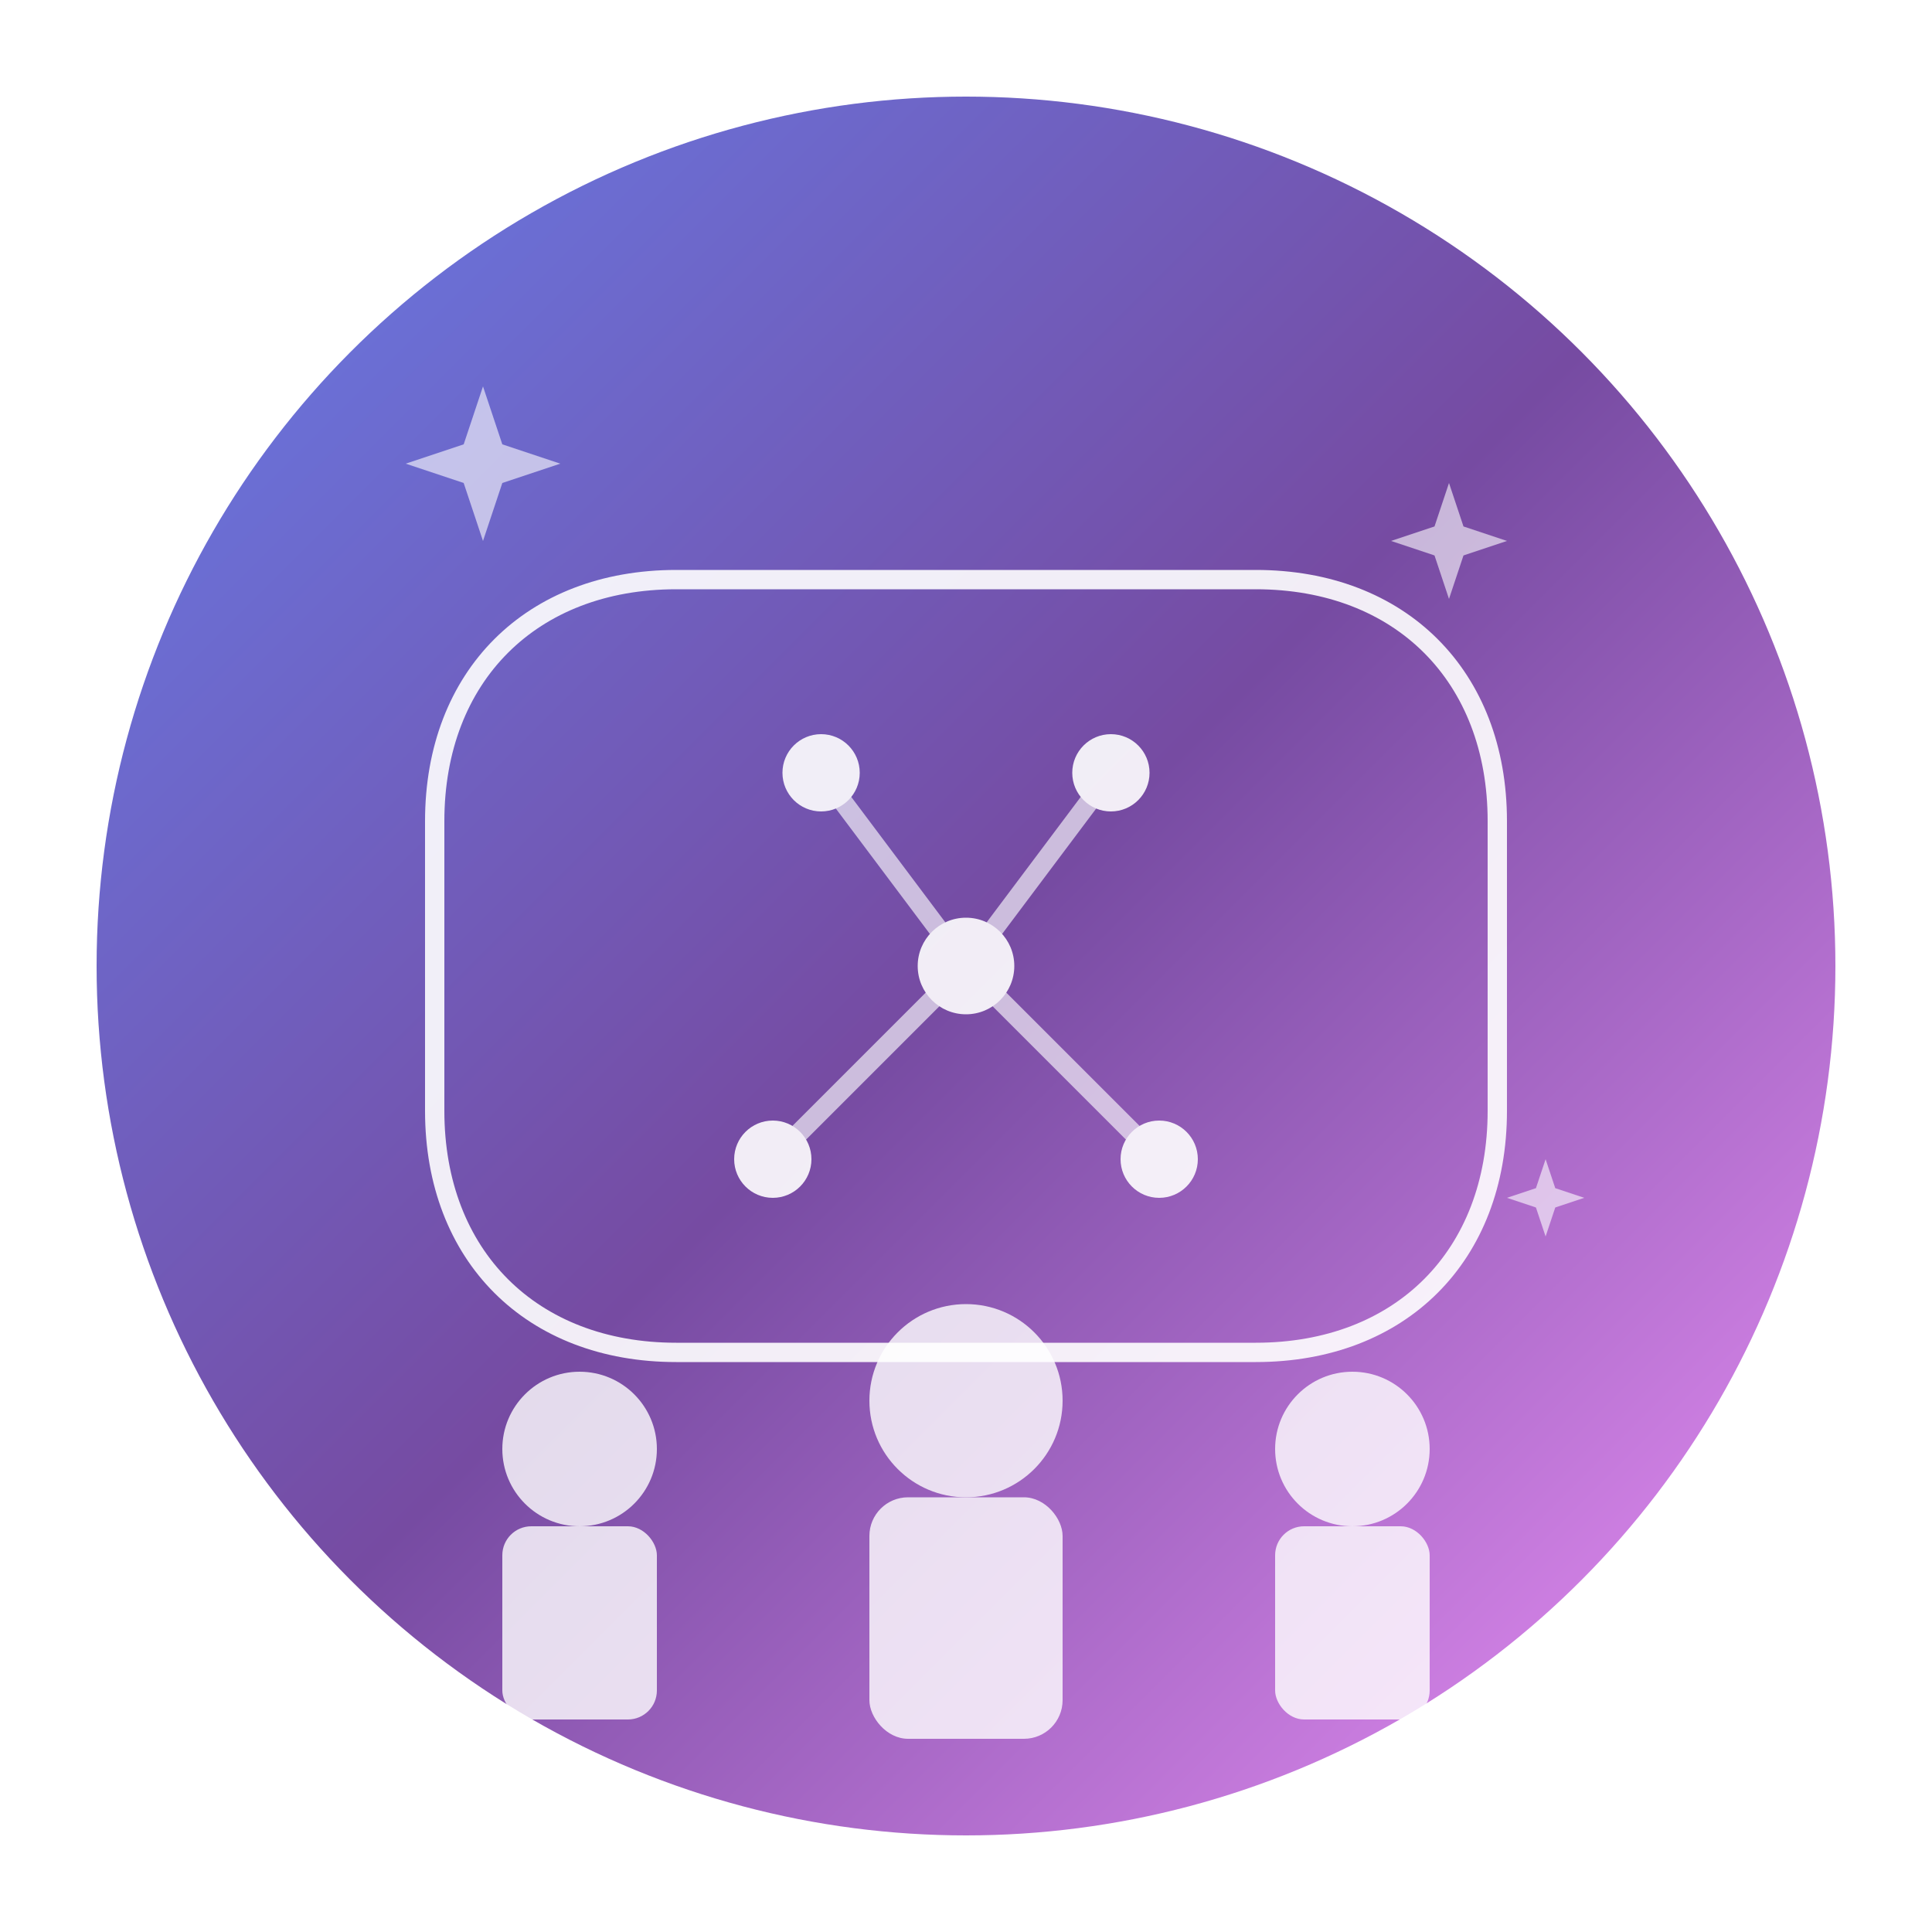 <svg xmlns="http://www.w3.org/2000/svg" viewBox="0 0 200 200">
  <defs>
    <linearGradient id="logoGrad" x1="0%" y1="0%" x2="100%" y2="100%">
      <stop offset="0%" style="stop-color:#667eea;stop-opacity:1" />
      <stop offset="50%" style="stop-color:#764ba2;stop-opacity:1" />
      <stop offset="100%" style="stop-color:#f093fb;stop-opacity:1" />
    </linearGradient>
    <filter id="glow">
      <feGaussianBlur stdDeviation="3" result="coloredBlur"/>
      <feMerge> 
        <feMergeNode in="coloredBlur"/>
        <feMergeNode in="SourceGraphic"/>
      </feMerge>
    </filter>
  </defs>
  
  <!-- Background Circle -->
  <circle cx="100" cy="100" r="90" fill="url(#logoGrad)" filter="url(#glow)"/>
  
  <!-- AI Brain Icon -->
  <g fill="white" opacity="0.9">
    <!-- Brain outline -->
    <path d="M70 60c-15 0-25 10-25 25v30c0 15 10 25 25 25h60c15 0 25-10 25-25V85c0-15-10-25-25-25H70z" stroke="white" stroke-width="2" fill="none"/>
    
    <!-- Neural network nodes -->
    <circle cx="85" cy="80" r="4"/>
    <circle cx="115" cy="80" r="4"/>
    <circle cx="100" cy="100" r="5"/>
    <circle cx="80" cy="120" r="4"/>
    <circle cx="120" cy="120" r="4"/>
    
    <!-- Neural connections -->
    <line x1="85" y1="80" x2="100" y2="100" stroke="white" stroke-width="2" opacity="0.7"/>
    <line x1="115" y1="80" x2="100" y2="100" stroke="white" stroke-width="2" opacity="0.7"/>
    <line x1="100" y1="100" x2="80" y2="120" stroke="white" stroke-width="2" opacity="0.7"/>
    <line x1="100" y1="100" x2="120" y2="120" stroke="white" stroke-width="2" opacity="0.7"/>
  </g>
  
  <!-- Hiring/People Icon -->
  <g fill="white" opacity="0.8">
    <!-- People silhouettes -->
    <circle cx="60" cy="150" r="8"/>
    <rect x="52" y="158" width="16" height="20" rx="3"/>
    
    <circle cx="100" cy="145" r="10"/>
    <rect x="90" y="155" width="20" height="25" rx="4"/>
    
    <circle cx="140" cy="150" r="8"/>
    <rect x="132" y="158" width="16" height="20" rx="3"/>
  </g>
  
  <!-- AI Sparkles -->
  <g fill="white" opacity="0.6">
    <path d="M50 40l2 6 6 2-6 2-2 6-2-6-6-2 6-2z"/>
    <path d="M150 50l1.5 4.5 4.5 1.5-4.5 1.5-1.5 4.5-1.5-4.5-4.5-1.5 4.5-1.5z"/>
    <path d="M160 120l1 3 3 1-3 1-1 3-1-3-3-1 3-1z"/>
  </g>
</svg>